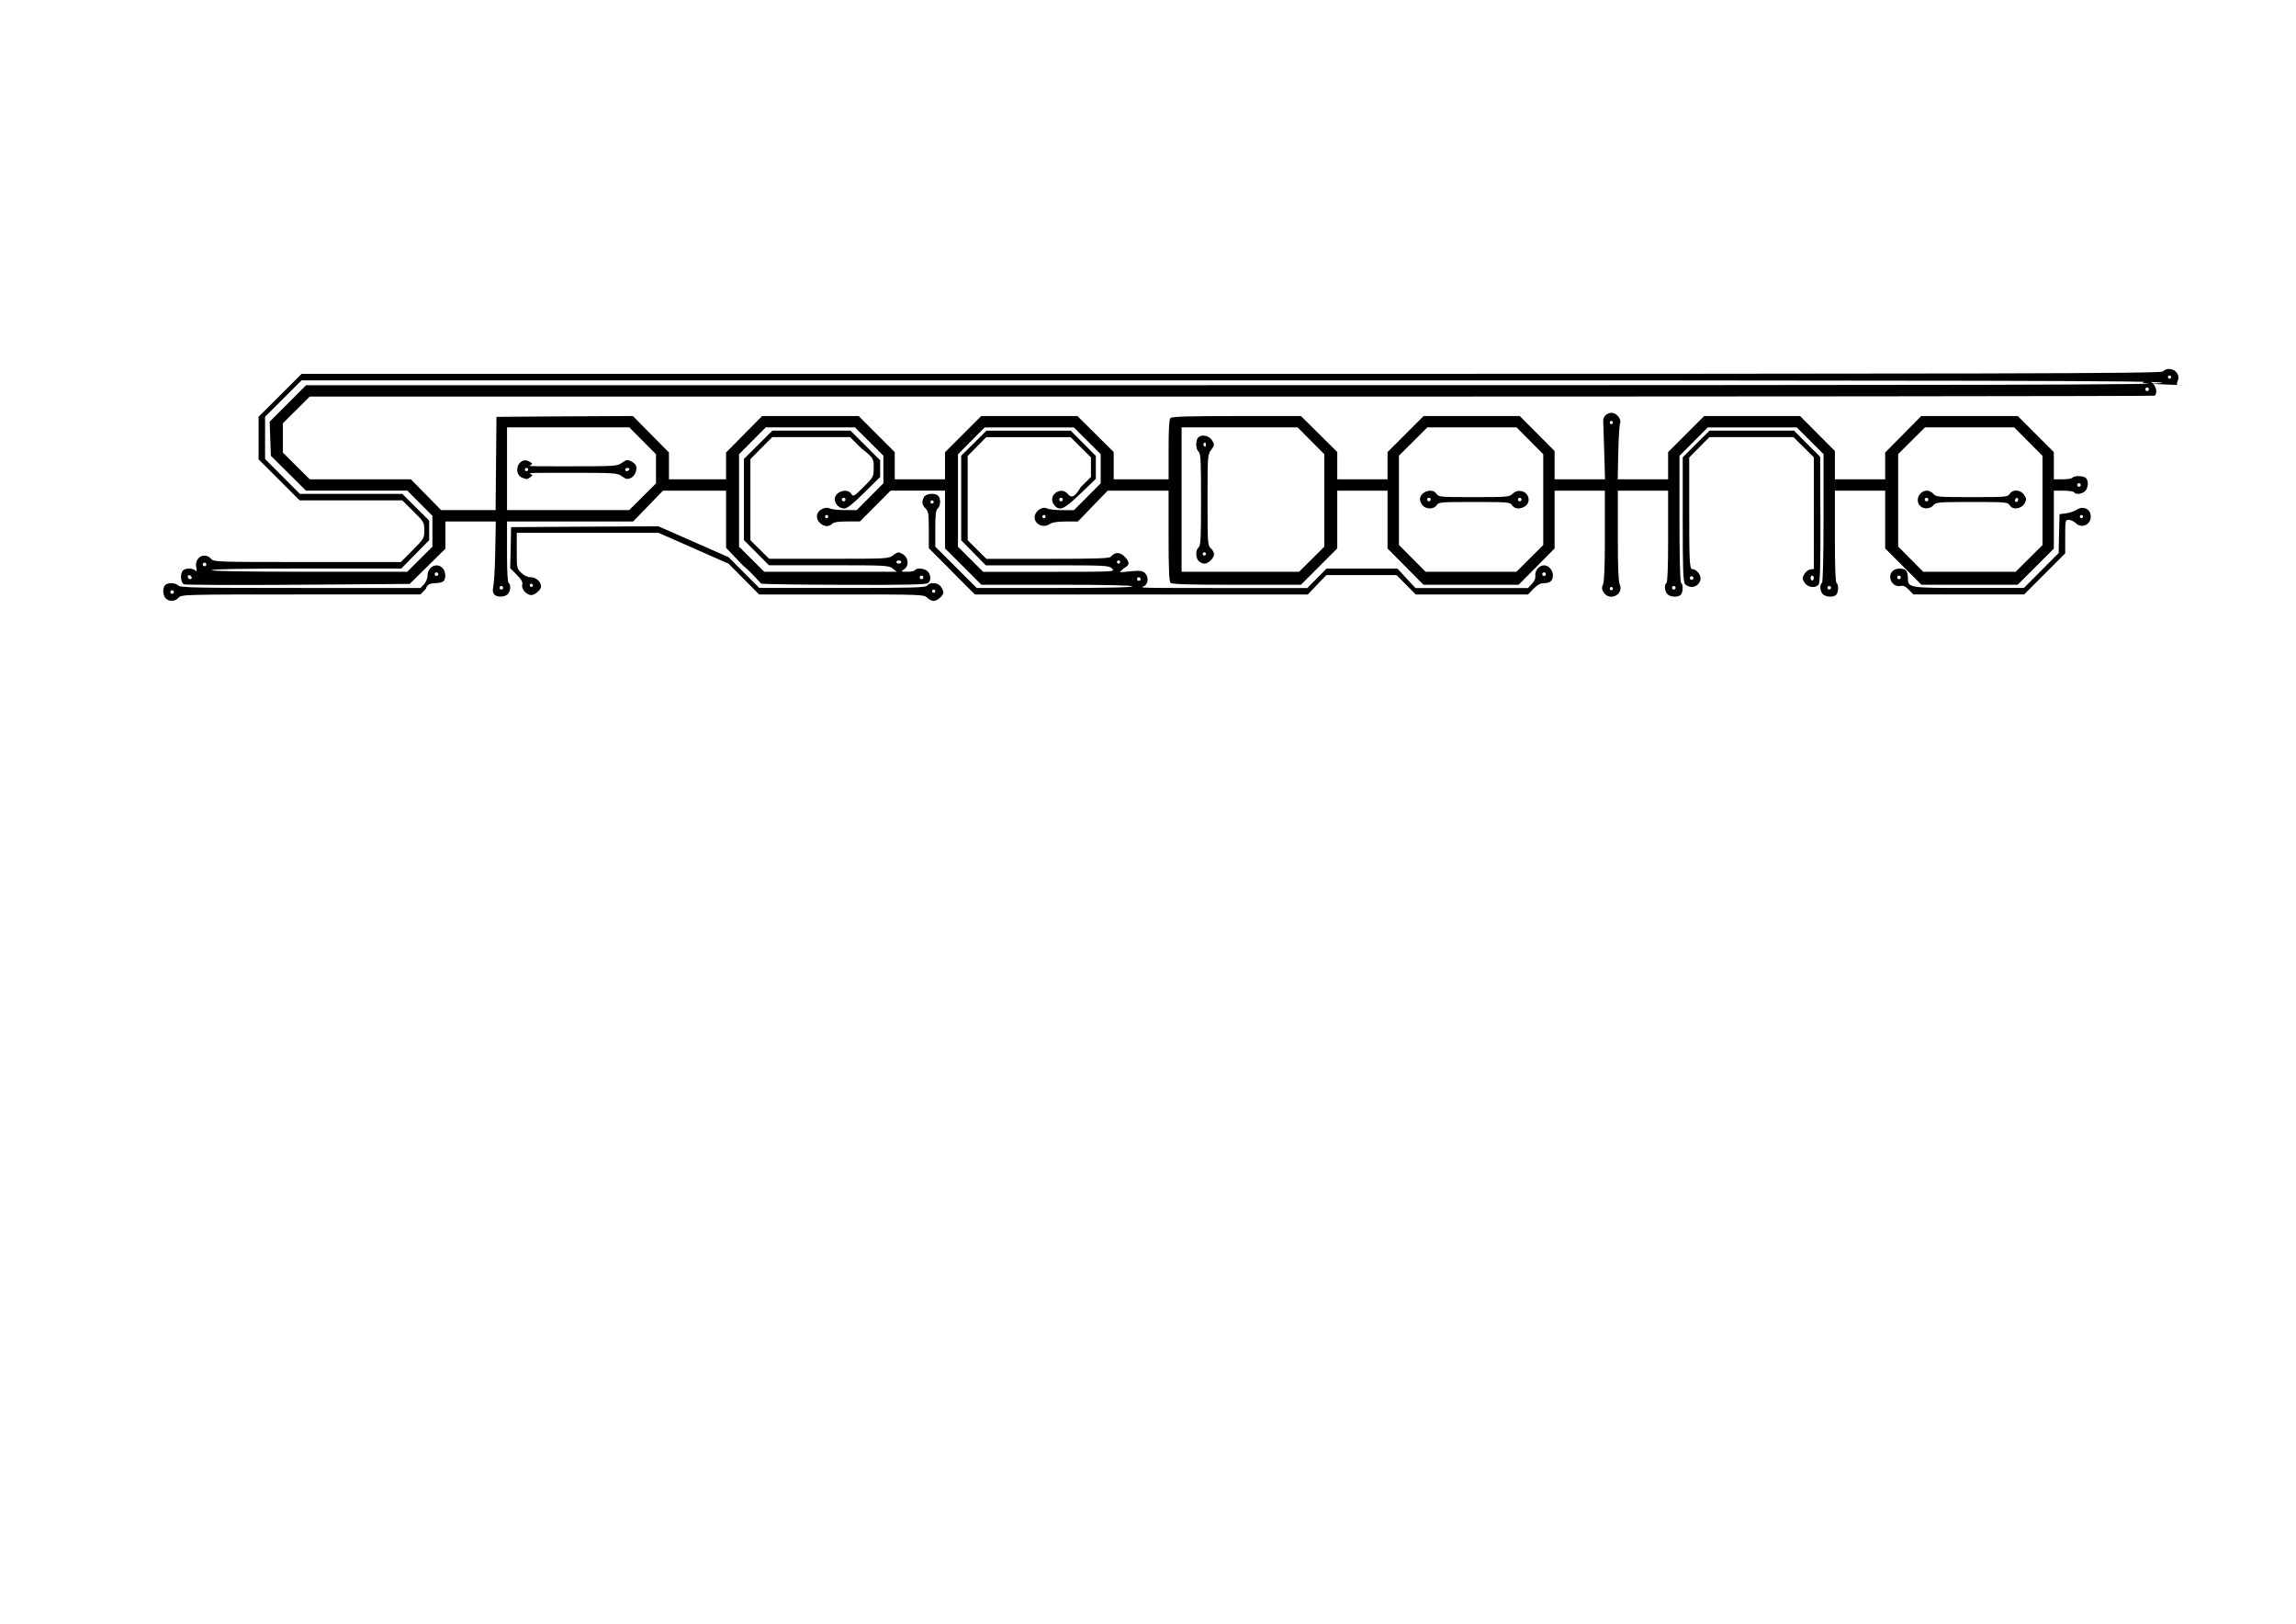 <?xml version="1.0" encoding="UTF-8" standalone="no"?>
<!-- Created with Inkscape (http://www.inkscape.org/) -->

<svg
   xmlns:dc="http://purl.org/dc/elements/1.1/"
   xmlns:cc="http://creativecommons.org/ns#"
   xmlns:rdf="http://www.w3.org/1999/02/22-rdf-syntax-ns#"
   xmlns:svg="http://www.w3.org/2000/svg"
   xmlns="http://www.w3.org/2000/svg"
   xmlns:sodipodi="http://sodipodi.sourceforge.net/DTD/sodipodi-0.dtd"
   xmlns:inkscape="http://www.inkscape.org/namespaces/inkscape"
   width="1052.362"
   height="744.094"
   id="svg2"
   version="1.1"
   inkscape:version="0.48.4 r9939"
   sodipodi:docname="Logo_V03.png">
  <defs
     id="defs4" />
  <sodipodi:namedview
     id="base"
     pagecolor="#ffffff"
     bordercolor="#666666"
     borderopacity="1.0"
     inkscape:pageopacity="0.0"
     inkscape:pageshadow="2"
     inkscape:zoom="1.3024671"
     inkscape:cx="537.80036"
     inkscape:cy="521.85474"
     inkscape:document-units="px"
     inkscape:current-layer="layer1"
     showgrid="false"
     showguides="true"
     inkscape:guide-bbox="true"
     inkscape:window-width="1366"
     inkscape:window-height="691"
     inkscape:window-x="-9"
     inkscape:window-y="-9"
     inkscape:window-maximized="1" />
  <g
     inkscape:label="Ebene 1"
     inkscape:groupmode="layer"
     id="layer1"
     transform="translate(0,-308.268)">
    <path
       style="fill:#000000"
       d="m 75.969,582.494 c -1.382,-1.382 -1.539,-4.854 -0.276,-6.117 1.243,-1.243 4.726,-1.115 6.064,0.223 0.971,0.971 8.21,1.115 56.047,1.115 l 54.932,0 1.616,-1.72 c 0.925,-0.985 1.616,-2.683 1.616,-3.973 0,-4.075 4.38,-6.19 6.947,-3.354 1.439,1.59 1.614,4.65 0.338,5.925 -0.491,0.491 -1.93,0.892 -3.199,0.892 -1.661,0 -4.316,0.044 -4.829,2.602 l -2.522,2.602 -54.747,0 c -53.803,0 -54.77,0.026 -56.093,1.487 -1.613,1.782 -4.286,1.927 -5.894,0.319 z m 3.624,-3.355 c -0.239,-0.387 -0.752,-0.508 -1.139,-0.269 -0.387,0.239 -0.508,0.752 -0.269,1.139 0.239,0.387 0.752,0.508 1.139,0.269 0.387,-0.239 0.508,-0.752 0.269,-1.139 z m 121.167,-8.177 c -0.239,-0.387 -0.752,-0.508 -1.139,-0.269 -0.387,0.239 -0.508,0.752 -0.269,1.139 0.239,0.387 0.752,0.508 1.139,0.269 0.387,-0.239 0.508,-0.752 0.269,-1.139 z m 224.214,11.214 c -1.448,-1.448 -2.478,-1.487 -39.257,-1.487 l -37.77,0 -14.053,-14.124 -32.053,-14.124 -38.494,0 -26.494,0 0,10.179 c 0,5.8 0.128,6.302 2.085,8.177 1.358,1.301 2.899,1.997 4.418,1.997 2.324,0 4.647,2.126 4.647,4.254 0,1.462 -2.798,3.923 -4.46,3.923 -2.208,0 -4.682,-2.788 -4.18,-4.709 0.31,-1.186 -0.35,-2.381 -2.561,-4.634 l -2.98,-3.036 0.214,-7.376 0.214,-11.376 27.77,-0.192 39.77,-0.192 32.115,14.13 14.115,14.13 38.013,0 c 32.883,0 38.138,-0.15 38.939,-1.115 1.406,-1.694 4.925,-1.393 6.276,0.537 0.636,0.909 1.157,2.079 1.157,2.602 0,1.462 -2.798,3.923 -4.46,3.923 -0.818,0 -2.156,-0.669 -2.973,-1.487 z m 3.717,-2.973 c 0,-0.409 -0.335,-0.743 -0.743,-0.743 -0.409,0 -0.743,0.335 -0.743,0.743 0,0.409 0.335,0.743 0.743,0.743 0.409,0 0.743,-0.335 0.743,-0.743 z m -184.405,-2.69 c 0,-0.409 -0.335,-0.743 -0.743,-0.743 -0.409,0 -0.743,0.335 -0.743,0.743 0,0.409 0.335,0.743 0.743,0.743 0.409,0 0.743,-0.335 0.743,-0.743 z m 192.015,-6.425 -10.583,-10.602 0,-8.353 c 0,-7.362 -0.176,-8.53 -1.487,-9.84 -1.66,-1.66 -1.859,-3.119 -0.717,-5.252 0.882,-1.648 5.063,-1.998 6.515,-0.546 1.246,1.246 1.114,4.689 -0.223,5.798 -0.869,0.721 -1.115,2.753 -1.115,9.208 l 0,8.282 9.488,9.467 9.488,9.467 35.9,0 c 23.744,0 35.745,-0.252 35.441,-0.743 -0.296,-0.478 -12.719,-0.743 -34.833,-0.743 l -34.373,0 -8.326,-8.326 -8.326,-8.326 0,-13.232 0,-13.232 -12.466,0 -12.466,0 -7.033,7.062 -7.033,7.062 -5.829,0 c -4.19,0 -6.142,0.313 -6.944,1.115 -3.069,3.069 -8.798,-1.666 -6.387,-5.278 1.128,-1.69 3.836,-2.609 5.329,-1.81 0.791,0.423 3.892,0.769 6.892,0.769 l 5.455,0 6.116,-6.148 6.116,-6.148 0,-6.318 0,-6.318 -6.519,-6.489 -6.519,-6.489 -20.444,0 -20.444,0 -6.116,6.148 -6.116,6.148 0,21.188 0,21.188 5.777,5.744 5.777,5.744 30.376,0 30.376,0 -1.89,-1.487 c -1.812,-1.426 -3.016,-1.487 -29.294,-1.487 l -27.404,0 -5.744,-5.777 -5.744,-5.777 0,-18.583 0,-18.583 6.519,-6.489 6.519,-6.489 17.911,0 17.911,0 6.791,6.791 6.791,6.791 0,3.832 0,3.832 -7.313,7.218 c -5.333,5.264 -7.818,7.218 -9.177,7.218 -2.185,0 -4.324,-2.086 -4.324,-4.218 0,-3.522 5.774,-5.406 7.601,-2.481 0.874,1.399 1.176,1.229 5.581,-3.138 4.492,-4.452 4.658,-4.751 4.658,-8.373 0,-3.677 0.632,-4.749 -5.407,-9.128 l -5.407,-5.371 -17.843,0 -17.843,0 -4.998,5.036 -4.998,5.036 0,18.588 0,18.588 4.296,4.251 4.296,4.251 27.327,0 c 27.087,0 27.347,-0.015 29.565,-1.655 2.075,-1.534 2.385,-1.573 4.244,-0.534 2.74,1.531 3.154,5.278 0.767,6.95 -1.667,1.168 -1.645,1.186 1.401,1.186 1.702,0 3.302,-0.335 3.554,-0.743 0.762,-1.233 4.517,-0.836 5.832,0.616 1.526,1.686 1.586,4.11 0.131,5.318 -0.841,0.698 -9.857,0.885 -38.319,0.797 -20.47,-0.063 -37.621,-0.313 -38.112,-0.556 -0.491,-0.242 -3.842,-4.548 -8.513,-8.426 l -7.619,-7.985 0,-13.094 0,-13.094 -23.466,0 -5.466,0 -6.832,7.062 -6.832,7.062 -34.905,0 -22.905,0 0,15.85 c 0,7.098 0.298,12.034 0.743,12.309 1.141,0.705 0.882,3.843 -0.425,5.15 -1.478,1.478 -5.054,1.513 -6.26,0.06 -0.603,-0.726 -0.728,-1.943 -0.363,-3.531 0.306,-1.332 0.738,-7.69 0.864,-14.131 l 0.307,-15.708 -11.557,0 -11.557,0 0,6.24 0,6.24 -8.183,8.069 -8.183,8.069 -51.099,0.372 c -28.105,0.204 -51.684,0.109 -52.4,-0.212 -1.523,-0.683 -1.798,-4.94 -0.409,-6.33 1.156,-1.156 4.502,-1.148 5.663,0.014 0.712,0.712 0.803,0.39 0.423,-1.507 -0.893,-4.464 3.804,-7.14 6.773,-3.859 1.316,1.454 2.29,1.487 44.178,1.487 l 42.832,0 5.371,-5.407 c 5.229,-5.264 5.371,-5.505 5.371,-9.126 0,-3.606 -0.154,-3.872 -5.036,-8.717 l -5.036,-4.998 -9.53,0 -37.53,0 -9.416,-9.416 -9.416,-9.416 0,-9.736 0,-9.736 9.859,-9.839 9.859,-9.839 391.124,0 c 392.982,0 461.229,-0.126 462.05,-1.115 1.456,-1.754 4.986,-1.395 6.321,0.643 0.876,1.336 0.973,2.228 0.407,3.717 -0.735,1.932 -0.7,1.959 2.522,1.959 1.797,0 -19.745,-0.568 -18.536,-1.261 2.069,-1.188 2.312,-1.187 4.149,0.017 1.975,1.294 2.773,5.109 1.263,6.042 -0.378,0.234 -197.835,0.419 -446.125,0.411 l -399.437,-0.015 -6.153,6.121 -6.153,6.121 0,6.723 0,6.723 6.148,6.116 6.148,6.116 37.187,0 9.187,0 6.925,7.062 6.925,7.062 12.489,0 12.489,0 0.197,-21.371 0.197,-21.371 25.261,-0.193 37.261,-0.193 8.27,8.362 8.27,8.362 0,6.14 0,6.14 4.088,0 22.088,0 0,-6.14 0,-6.14 8.263,-8.355 8.263,-8.355 22.132,0 22.132,0 8.259,8.259 8.259,8.259 0,6.236 0,6.236 11.522,0 11.522,0 0,-6.203 0,-6.203 8.293,-8.293 8.293,-8.293 22.049,0 22.049,0 8.313,8.239 8.313,8.239 0,6.256 0,6.256 18.584,0 6.584,0 0,-13.603 c 0,-9.589 0.263,-13.867 0.892,-14.495 0.664,-0.664 8.427,-0.892 30.341,-0.892 l 29.449,0 8.313,8.239 8.313,8.239 0,6.256 0,6.256 11.522,0 11.522,0 0,-6.236 0,-6.236 8.259,-8.259 8.259,-8.259 22.045,0 22.045,0 7.978,8.003 7.978,8.003 0,6.492 0,6.492 11.557,0 11.557,0 -0.349,-12.451 c -0.192,-6.848 -0.406,-13.269 -0.476,-14.269 -0.137,-1.966 1.709,-3.758 3.872,-3.758 2.214,0 4.552,2.847 3.871,4.715 -0.322,0.882 -0.703,7.04 -0.847,13.683 l -0.262,12.08 11.557,0 11.557,0 0,-6.236 0,-6.236 8.259,-8.259 8.259,-8.259 28.983,0 14.983,0 7.978,8.003 7.978,8.003 0,6.492 0,6.492 11.522,0 11.522,0 0,-6.14 0,-6.14 8.263,-8.355 8.263,-8.355 22.132,0 22.132,0 8.259,8.259 8.259,8.259 0,6.236 0,6.236 4.045,0 c 2.224,0 4.251,-0.335 4.504,-0.743 0.642,-1.038 5.09,-0.931 6.17,0.149 1.333,1.333 1.076,4.658 -0.467,6.055 -1.51,1.367 -4.249,1.635 -4.959,0.487 -0.253,-0.409 -2.447,-0.743 -4.876,-0.743 l -4.416,0 0,13.274 0,13.274 -8.301,8.284 -8.301,8.284 -22.028,0 -22.028,0 -8.326,-8.326 -8.326,-8.326 0,-13.232 0,-13.232 -11.522,0 -11.522,0 0,22.912 c 0,11.806 0.279,19.084 0.743,19.371 1.033,0.639 0.932,4.346 -0.149,5.426 -1.263,1.263 -4.734,1.106 -6.117,-0.276 -1.307,-1.307 -1.566,-4.445 -0.425,-5.15 0.474,-0.293 0.743,-12.358 0.743,-29.75 l 0,-29.291 -6.148,-6.116 -6.148,-6.116 -13.38,0 -27.38,0 -6.489,6.519 -6.489,6.519 0,28.888 c 0,17.124 0.27,29.055 0.743,29.347 1.034,0.639 0.932,4.346 -0.149,5.426 -1.263,1.263 -4.734,1.106 -6.117,-0.276 -1.307,-1.307 -1.566,-4.445 -0.425,-5.15 0.464,-0.287 0.743,-7.565 0.743,-19.371 l 0,-22.912 -11.522,0 -11.522,0 0,22.549 c 0,12.319 0.285,19.175 0.849,20.412 2.059,4.519 -4.523,7.923 -7.256,3.752 -1,-1.527 -1.075,-2.246 -0.389,-3.752 0.564,-1.237 0.849,-8.093 0.849,-20.412 l 0,-22.549 -11.522,0 -11.522,0 0,13.244 0,13.244 -8.239,8.313 -8.239,8.313 -21.805,0 -21.805,0 -8.239,-8.313 -8.239,-8.313 0,-13.244 0,-13.244 -11.522,0 -11.522,0 0,13.232 0,13.232 -8.326,8.326 -8.326,8.326 -29.437,0 c -21.904,0 -29.665,-0.228 -30.329,-0.892 -0.651,-0.651 -0.892,-6.475 -0.892,-21.557 l 0,-20.665 -7.961,0 -19.961,0 -6.832,7.062 -6.832,7.062 -5.569,0 c -3.868,0 -6.127,0.366 -7.396,1.197 -3.39,2.221 -7.809,-0.58 -6.654,-4.218 0.741,-2.335 3.675,-3.934 5.461,-2.978 0.818,0.438 3.942,0.796 6.942,0.796 l 5.455,0 6.116,-6.148 6.116,-6.148 0,-6.691 0,-6.691 -6.148,-6.116 -6.148,-6.116 -20.443,0 -20.443,0 -6.116,6.148 -6.116,6.148 0,21.188 0,21.188 5.777,5.744 5.777,5.744 30.275,0 c 30.275,0 30.275,0 28.789,-1.487 -1.434,-1.434 -2.478,-1.487 -29.681,-1.487 l -28.194,0 -5.628,-5.739 -5.628,-5.739 0,-19.367 0,-19.367 5.777,-5.744 5.777,-5.744 19.328,0 19.328,0 5.744,5.777 5.744,5.777 0,5.273 0,5.273 -7.078,6.79 c -7.417,7.116 -9.407,8.034 -11.763,5.431 -1.614,-1.783 -1.561,-4.057 0.129,-5.587 1.834,-1.66 4.328,-1.551 5.875,0.257 1.251,1.461 2.715,2.455 5.94,-3.138 l 4.666,-4.625 0,-4.503 0,-4.503 -4.666,-4.625 -4.666,-4.624 -19.331,0 -19.331,0 -4.251,4.296 -4.251,4.296 0,19.329 0,19.329 4.296,4.251 4.296,4.251 28.144,0 c 23.225,0 28.288,-0.182 28.969,-1.04 1.648,-2.077 4.033,-2.138 6.016,-0.155 2.348,2.348 2.986,3.928 -0.069,5.432 l -1.94,1.94 5.057,-0.472 c 4.102,-0.383 5.31,-0.243 6.4,0.743 1.654,1.497 1.736,4.203 0.175,5.764 -1.062,1.062 -9.191,1.168 30.58,1.168 l 43.748,0 4.414,-4.46 4.414,-4.46 16.23,0 16.23,0 4.129,4.46 4.129,4.46 25.808,0 25.808,0 1.799,-1.915 c 1.153,-1.228 1.712,-2.583 1.555,-3.777 -0.298,-2.274 1.756,-4.715 3.967,-4.715 2.101,0 4.088,2.215 4.088,4.556 0,2.464 -1.307,3.621 -4.091,3.621 -1.661,0 -3.014,0.729 -4.829,2.602 l -2.522,2.602 -25.709,0 -25.709,0 -4.414,-4.46 -4.414,-4.46 -16.078,0 -16.078,0 -4.254,4.46 -4.254,4.46 -70.284,0 -82.284,0 -10.583,-10.602 z m -205.806,7.105 c -0.239,-0.387 -0.752,-0.508 -1.139,-0.269 -0.387,0.239 -0.508,0.752 -0.269,1.139 0.239,0.387 0.752,0.508 1.139,0.269 0.387,-0.239 0.508,-0.752 0.269,-1.139 z m 292.192,-4 c -0.239,-0.387 -0.752,-0.508 -1.139,-0.269 -0.387,0.239 -0.508,0.752 -0.269,1.139 0.239,0.387 0.752,0.508 1.139,0.269 0.387,-0.239 0.508,-0.752 0.269,-1.139 z m 216.621,4.807 c 0,-0.409 -0.335,-0.743 -0.743,-0.743 -0.409,0 -0.743,0.335 -0.743,0.743 0,0.409 0.335,0.743 0.743,0.743 0.409,0 0.743,-0.335 0.743,-0.743 z m 28.58,-0.807 c -0.239,-0.387 -0.752,-0.508 -1.139,-0.269 -0.387,0.239 -0.508,0.752 -0.269,1.139 0.239,0.387 0.752,0.508 1.139,0.269 0.387,-0.239 0.508,-0.752 0.269,-1.139 z m 71.238,0 c -0.239,-0.387 -0.752,-0.508 -1.139,-0.269 -0.387,0.239 -0.508,0.752 -0.269,1.139 0.239,0.387 0.752,0.508 1.139,0.269 0.387,-0.239 0.508,-0.752 0.269,-1.139 z M 87.516,572.292 c -0.954,-0.954 -1.922,-0.217 -1.215,0.926 0.274,0.443 0.838,0.594 1.254,0.337 0.508,-0.314 0.495,-0.73 -0.039,-1.263 z m 335.562,0.157 c -0.239,-0.387 -0.752,-0.508 -1.139,-0.269 -0.387,0.239 -0.508,0.752 -0.269,1.139 0.239,0.387 0.752,0.508 1.139,0.269 0.387,-0.239 0.508,-0.752 0.269,-1.139 z m 285.342,-1.487 c -0.239,-0.387 -0.752,-0.508 -1.139,-0.269 -0.387,0.239 -0.508,0.752 -0.269,1.139 0.239,0.387 0.752,0.508 1.139,0.269 0.387,-0.239 0.508,-0.752 0.269,-1.139 z m -515.998,-6.423 5.777,-5.744 0,-7.063 0,-7.063 -5.744,-5.777 -5.744,-5.777 -9.231,0 -37.231,0 -8.046,-7.991 -8.046,-7.991 -0.279,-7.806 -0.279,-7.806 8.345,-8.362 8.345,-8.362 390.538,0 c 393.061,0 460.49,-0.125 460.11,-1.115 -0.38,-0.989 -68.351,-1.115 -461.562,-1.115 l -391.134,0 -8.374,8.351 -8.374,8.351 0,9.664 0,9.664 7.978,8.003 7.978,8.003 37.483,0 9.483,0 6.148,6.116 6.148,6.116 0,4.495 0,4.495 -6.385,6.486 -6.385,6.486 -43.42,0 c -28.451,0 -43.42,0.256 -43.42,0.743 0,0.487 15.419,0.743 44.771,0.743 l 44.771,0 z m 408.792,0 5.777,-5.744 0,-21.188 0,-21.188 -6.116,-6.148 -6.116,-6.148 -26.591,0 -26.591,0 0,33.079 0,33.079 26.93,0 26.93,0 z m -51.779,0.859 c -1.481,-1.481 -1.512,-5.055 -0.053,-6.265 0.943,-0.783 1.115,-4.166 1.115,-21.929 0,-17.763 -0.172,-21.146 -1.115,-21.929 -1.42,-1.178 -1.449,-5.488 -0.045,-6.653 1.769,-1.468 5.077,-0.632 6.322,1.597 1.039,1.859 1,2.169 -0.534,4.244 -1.618,2.188 -1.655,2.702 -1.655,22.967 0,19.785 0.068,20.79 1.487,22.074 0.818,0.74 1.487,1.963 1.487,2.717 0,1.795 -2.587,4.345 -4.407,4.345 -0.788,0 -1.959,-0.526 -2.602,-1.168 z m 3.292,-3.292 c 0,-0.409 -0.335,-0.743 -0.743,-0.743 -0.409,0 -0.743,0.335 -0.743,0.743 0,0.409 0.335,0.743 0.743,0.743 0.409,0 0.743,-0.335 0.743,-0.743 z m 0,-50.22 c 0,-0.637 -0.34,-0.949 -0.755,-0.692 -0.416,0.257 -0.563,0.778 -0.328,1.159 0.637,1.031 1.083,0.839 1.083,-0.467 z m 148.47,52.281 6.148,-6.116 0,-20.815 0,-20.815 -6.116,-6.148 -6.116,-6.148 -20.444,0 -20.444,0 -6.519,6.489 -6.519,6.489 0,20.442 0,20.442 6.116,6.148 6.116,6.148 20.815,0 20.815,0 z M 652.079,539.932 c -0.677,-0.748 -1.23,-2.034 -1.23,-2.858 0,-3.529 5.774,-5.406 7.606,-2.473 0.882,1.413 1.734,1.487 17.103,1.487 15.184,0 16.266,-0.091 17.662,-1.487 2.763,-2.763 7.434,-1.048 7.434,2.731 0,3.529 -5.774,5.406 -7.606,2.473 -0.883,-1.414 -1.734,-1.487 -17.296,-1.487 -15.563,0 -16.414,0.073 -17.296,1.487 -1.18,1.89 -4.717,1.961 -6.376,0.127 z m 3.562,-3.164 c -0.239,-0.387 -0.752,-0.508 -1.139,-0.269 -0.387,0.239 -0.508,0.752 -0.269,1.139 0.239,0.387 0.752,0.508 1.139,0.269 0.387,-0.239 0.508,-0.752 0.269,-1.139 z m 41.628,0 c -0.239,-0.387 -0.752,-0.508 -1.139,-0.269 -0.387,0.239 -0.508,0.752 -0.269,1.139 0.239,0.387 0.752,0.508 1.139,0.269 0.387,-0.239 0.508,-0.752 0.269,-1.139 z m 232.756,27.398 6.148,-6.116 0,-20.444 0,-20.444 -6.489,-6.519 -6.489,-6.519 -20.442,0 -20.442,0 -6.148,6.116 -6.148,6.116 0,21.186 0,21.186 5.744,5.777 5.744,5.777 21.188,0 21.187,0 z m -49.922,-24.043 c -2.503,-2.503 -0.464,-7.009 3.172,-7.009 0.892,0 2.194,0.669 2.894,1.487 1.201,1.403 2.193,1.487 17.654,1.487 15.576,0 16.427,-0.073 17.31,-1.487 1.391,-2.228 5.02,-1.977 6.616,0.457 1.141,1.741 1.159,2.149 0.18,3.903 -1.452,2.6 -5.377,3.115 -6.767,0.888 -0.919,-1.471 -1.603,-1.531 -17.338,-1.531 -15.462,0 -16.453,0.084 -17.654,1.487 -1.524,1.78 -4.451,1.934 -6.066,0.319 z m 3.624,-3.355 c -0.239,-0.387 -0.752,-0.508 -1.139,-0.269 -0.387,0.239 -0.508,0.752 -0.269,1.139 0.239,0.387 0.752,0.508 1.139,0.269 0.387,-0.239 0.508,-0.752 0.269,-1.139 z m 41.295,0.391 c 0,-0.637 -0.335,-0.952 -0.743,-0.699 -0.409,0.253 -0.743,0.774 -0.743,1.159 0,0.385 0.335,0.699 0.743,0.699 0.409,0 0.743,-0.522 0.743,-1.159 z M 94.461,566.502 c -0.239,-0.387 -0.752,-0.508 -1.139,-0.269 -0.387,0.239 -0.508,0.752 -0.269,1.139 0.239,0.387 0.752,0.508 1.139,0.269 0.387,-0.239 0.508,-0.752 0.269,-1.139 z m 318.62,-0.68 c 0,-0.409 -0.502,-0.743 -1.115,-0.743 -0.613,0 -1.115,0.335 -1.115,0.743 0,0.409 0.502,0.743 1.115,0.743 0.613,0 1.115,-0.335 1.115,-0.743 z m 100.353,0 c 0,-0.409 -0.335,-0.743 -0.743,-0.743 -0.409,0 -0.743,0.335 -0.743,0.743 0,0.409 0.335,0.743 0.743,0.743 0.409,0 0.743,-0.335 0.743,-0.743 z M 379.63,545.008 c 0,-0.409 -0.335,-0.743 -0.743,-0.743 -0.409,0 -0.743,0.335 -0.743,0.743 0,0.409 0.335,0.743 0.743,0.743 0.409,0 0.743,-0.335 0.743,-0.743 z m 99.61,0 c 0,-0.409 -0.335,-0.743 -0.743,-0.743 -0.409,0 -0.743,0.335 -0.743,0.743 0,0.409 0.335,0.743 0.743,0.743 0.409,0 0.743,-0.335 0.743,-0.743 z m -184.713,-9.09 6.148,-6.116 0,-6.691 0,-6.691 -6.116,-6.148 -6.116,-6.148 -34.025,0 -22.025,0 0,18.956 0,18.956 21.993,0 33.993,0 z m -55.236,-8.766 c -3.258,-1.311 -2.829,-6.722 0.619,-7.817 1.043,-0.331 2.285,0.028 3.687,1.065 2.05,1.515 -9.123,1.564 14.706,1.564 24.071,0 24.637,-0.034 26.774,-1.614 1.854,-1.371 2.468,-1.484 4.079,-0.75 1.043,0.475 2.09,1.369 2.327,1.987 0.751,1.957 -0.447,4.857 -2.369,5.732 -1.56,0.711 -2.202,0.589 -4.038,-0.769 -2.137,-1.58 -2.702,-1.614 -26.812,-1.614 -23.504,0 -12.716,0.068 -14.519,1.487 -2.104,1.655 -2.138,1.661 -4.455,0.728 z m 2.765,-3.702 c 0,-0.409 -0.335,-0.743 -0.743,-0.743 -0.409,0 -0.743,0.335 -0.743,0.743 0,0.409 0.335,0.743 0.743,0.743 0.409,0 0.743,-0.335 0.743,-0.743 z m 46.353,0 c 0.253,-0.409 -0.062,-0.743 -0.699,-0.743 -0.637,0 -1.159,0.335 -1.159,0.743 0,0.409 0.315,0.743 0.699,0.743 0.385,0 0.906,-0.335 1.159,-0.743 z m 139.539,14.867 c 0,-0.409 -0.335,-0.743 -0.743,-0.743 -0.409,0 -0.743,0.335 -0.743,0.743 0,0.409 0.335,0.743 0.743,0.743 0.409,0 0.743,-0.335 0.743,-0.743 z m -40.552,-1.55 c -0.239,-0.387 -0.752,-0.508 -1.139,-0.269 -0.387,0.239 -0.508,0.752 -0.269,1.139 0.239,0.387 0.752,0.508 1.139,0.269 0.387,-0.239 0.508,-0.752 0.269,-1.139 z m 99.61,0 c -0.239,-0.387 -0.752,-0.508 -1.139,-0.269 -0.387,0.239 -0.508,0.752 -0.269,1.139 0.239,0.387 0.752,0.508 1.139,0.269 0.387,-0.239 0.508,-0.752 0.269,-1.139 z m 466.597,-6.69 c -0.239,-0.387 -0.752,-0.508 -1.139,-0.269 -0.387,0.239 -0.508,0.752 -0.269,1.139 0.239,0.387 0.752,0.508 1.139,0.269 0.387,-0.239 0.508,-0.752 0.269,-1.139 z m -214.295,-28.184 c 0,-0.409 -0.335,-0.743 -0.743,-0.743 -0.409,0 -0.743,0.335 -0.743,0.743 0,0.409 0.335,0.743 0.743,0.743 0.409,0 0.743,-0.335 0.743,-0.743 z m 245.533,-15.674 c -0.239,-0.387 -0.752,-0.508 -1.139,-0.269 -0.387,0.239 -0.508,0.752 -0.269,1.139 0.239,0.387 0.752,0.508 1.139,0.269 0.387,-0.239 0.508,-0.752 0.269,-1.139 z m 10.287,-5.14 c 0,-0.409 -0.335,-0.743 -0.743,-0.743 -0.409,0 -0.743,0.335 -0.743,0.743 0,0.409 0.335,0.743 0.743,0.743 0.409,0 0.743,-0.335 0.743,-0.743 z m -120.177,97.489 c -1.484,-1.549 -2.531,-2.025 -3.882,-1.767 -3.727,0.712 -6.29,-4.152 -3.604,-6.838 1.382,-1.382 4.854,-1.539 6.117,-0.276 0.491,0.491 0.892,1.944 0.892,3.23 0,4.805 -0.039,4.798 27.947,4.798 l 25.228,0 7.958,-7.991 7.958,-7.991 0.207,-8.92 0.207,-8.92 2.973,-0.372 c 1.635,-0.204 3.848,-0.966 4.917,-1.692 2.469,-1.677 5.607,-0.693 6.275,1.968 1.065,4.245 -3.522,7.2 -6.636,4.275 -0.924,-0.868 -2.41,-1.578 -3.304,-1.578 -1.566,0 -1.625,0.278 -1.625,7.681 l 0,7.681 -9.416,9.416 -9.416,9.416 -25.383,0 -25.383,0 z m -3.861,-6.12 c -0.239,-0.387 -0.752,-0.508 -1.139,-0.269 -0.387,0.239 -0.508,0.752 -0.269,1.139 0.239,0.387 0.752,0.508 1.139,0.269 0.387,-0.239 0.508,-0.752 0.269,-1.139 z m 83.667,-27.441 c 0,-0.409 -0.335,-0.743 -0.743,-0.743 -0.409,0 -0.743,0.335 -0.743,0.743 0,0.409 0.335,0.743 0.743,0.743 0.409,0 0.743,-0.335 0.743,-0.743 z m -182.317,31.079 c -1.018,-1.018 -1.168,-6.572 -1.168,-29.706 l 0,-28.538 6.148,-6.116 6.148,-6.116 26.346,0 12.346,0 6.005,6.005 6.005,6.005 0.101,28.729 c 0.07,20.011 -0.126,29.002 -0.803,29.817 -1.504,1.812 -4.976,1.349 -6.421,-0.855 -1.141,-1.742 -1.16,-2.148 -0.178,-3.903 0.603,-1.077 1.837,-2.065 2.743,-2.196 l 1.648,-0.238 0,-27.571 0,-23.571 -4.666,-4.625 -4.666,-4.624 -12.267,0 -26.267,0 -4.624,4.666 -4.624,4.666 0,23.582 c 0,22.426 0.067,27.582 1.371,27.582 1.78,0 3.832,2.292 3.832,4.28 0,2.07 -1.917,3.897 -4.088,3.897 -0.964,0 -2.278,-0.526 -2.92,-1.168 z m 3.624,-3.355 c -0.239,-0.387 -0.752,-0.508 -1.139,-0.269 -0.387,0.239 -0.508,0.752 -0.269,1.139 0.239,0.387 0.752,0.508 1.139,0.269 0.387,-0.239 0.508,-0.752 0.269,-1.139 z m 55.295,0.435 c 0,-0.613 -0.335,-1.115 -0.743,-1.115 -0.409,0 -0.743,0.502 -0.743,1.115 0,0.613 0.335,1.115 0.743,1.115 0.409,0 0.743,-0.502 0.743,-1.115 z"
       id="path3027"
       inkscape:connector-curvature="0"
       sodipodi:nodetypes="sssscsssssscsssssssscccscsscccccssssssscccccccssssssssssssssssccsssssscccscscccccccccssssscccccccccccccccccsscccccccccccccssssssscccccccccssssssssscscccccccccsssssscccccccscscssscssscccccccccscccssscscccccccccccccccccccccccccccccccccccccccccccccccssscccccccccccccccccccssscscccccccccccccccccccccccccscccsscccccccccccccscsscscccccccsssssscccssssscccccccccccccccccccssscccccssssscccccccccccccccssscccccccccccccssssscccccccccccccsssscsssscccccccccsssssscccccccccccccsscsscssscssssssscssssssscscccscscsscscsccccccccccccccscscccccccccccccccsssccccccccccccccccssscssssssccssssssscscccccccccccccccccssssssssssssssscscsccccccccccccccccccsscsscssssssssssssssscccccsssssssssssssssssssscccccccccccccsssscssssscsssssscssscssssssscsssscssscscsssssscccccssssscscssscccccscssssccccccscccsssssssscccccccscccscccccccccssssscssscsssss" />
  </g>
</svg>

